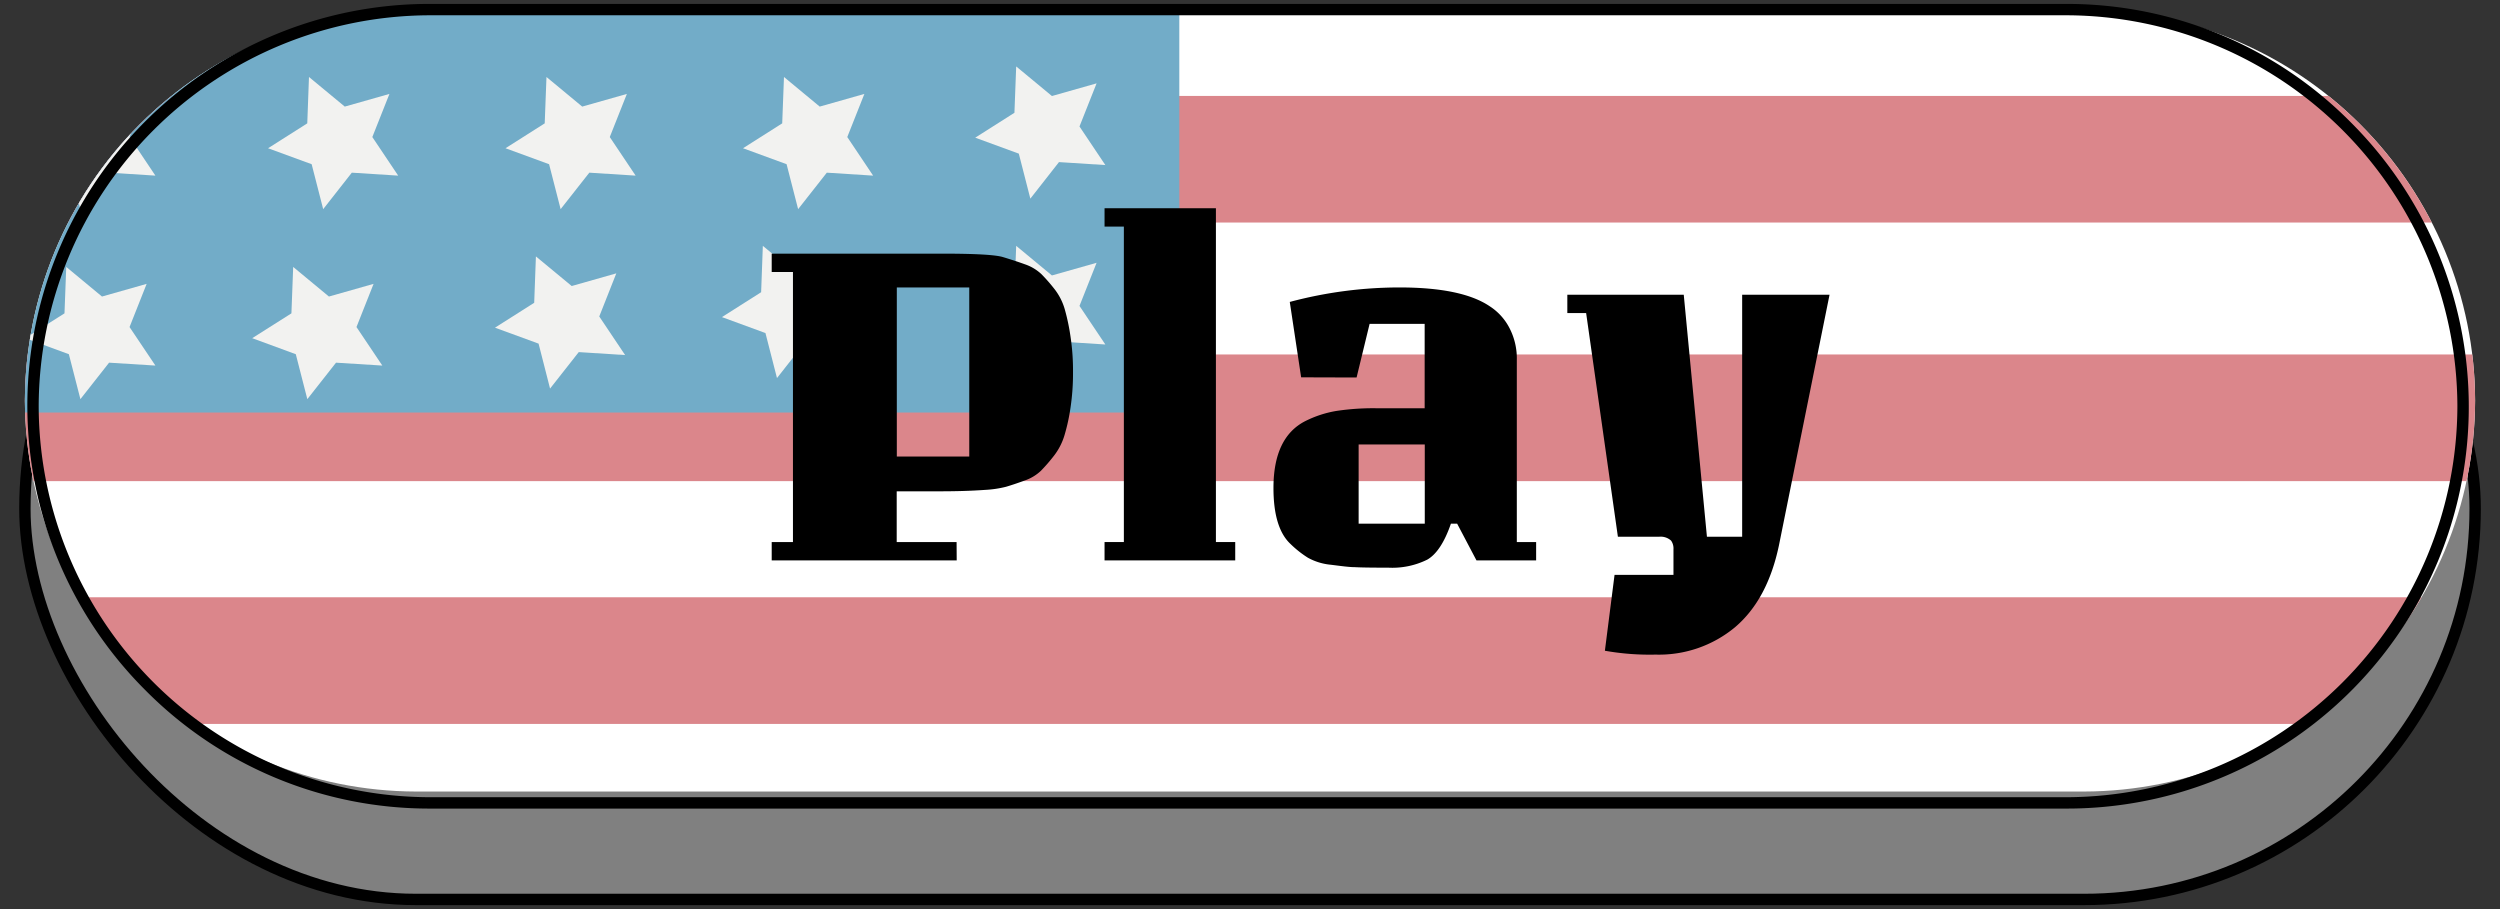 <svg id="Layer_1" data-name="Layer 1" xmlns="http://www.w3.org/2000/svg" xmlns:xlink="http://www.w3.org/1999/xlink" width="440" height="160" viewBox="0 0 440 160"><rect x="0" y="0" width="440" height="160" fill="#333333" stroke="none"/><defs><style>.cls-1{fill:none;}.cls-2{fill:gray;stroke:#000;stroke-miterlimit:10;stroke-width:2px;}.cls-3{clip-path:url(#clip-path);}.cls-4{fill:#fff;}.cls-5{fill:#db868b;}.cls-6{fill:#72acc8;}.cls-7{fill:#f2f2f0;}</style><clipPath id="clip-path"><path class="cls-1" d="M366.82,139.31H73.18A69,69,0,0,1,4.38,70.5h0A69,69,0,0,1,73.18,1.69H366.82a69,69,0,0,1,68.8,68.81h0A69,69,0,0,1,366.82,139.31Z"/></clipPath></defs><title>americaplaybutton</title><rect class="cls-2" x="4.38" y="20.69" width="431.25" height="137.61" rx="68.81"/><g class="cls-3"><rect class="cls-4" x="-0.58" y="-71.52" width="456.05" height="260.07"/><rect class="cls-5" x="-0.5" y="16.88" width="456.05" height="22.29"/><rect class="cls-5" x="-0.5" y="62.39" width="456.05" height="22.29"/><rect class="cls-5" x="-0.5" y="105.12" width="456.05" height="22.29"/><rect class="cls-5" x="-0.5" y="147.85" width="456.05" height="22.29"/><rect class="cls-6" x="-0.5" y="-72.29" width="208.06" height="144.9"/><polygon class="cls-7" points="27.35 30.91 19.2 30.39 14.15 36.81 12.12 28.9 4.45 26.09 11.35 21.71 11.66 13.55 17.95 18.76 25.81 16.53 22.8 24.12 27.35 30.91"/><polygon class="cls-7" points="70.08 30.91 61.92 30.39 56.88 36.81 54.85 28.9 47.18 26.09 54.08 21.71 54.38 13.55 60.68 18.76 68.54 16.53 65.53 24.12 70.08 30.91"/><polygon class="cls-7" points="111.87 30.91 103.72 30.39 98.67 36.81 96.64 28.9 88.97 26.09 95.87 21.71 96.18 13.55 102.47 18.76 110.33 16.53 107.32 24.12 111.87 30.91"/><polygon class="cls-7" points="153.67 30.91 145.52 30.39 140.47 36.81 138.44 28.9 130.77 26.09 137.67 21.71 137.98 13.55 144.27 18.76 152.13 16.53 149.12 24.12 153.67 30.91"/><polygon class="cls-7" points="194.54 29.05 186.38 28.53 181.34 34.96 179.31 27.04 171.64 24.23 178.54 19.85 178.85 11.69 185.14 16.9 193 14.67 189.99 22.26 194.54 29.05"/><polygon class="cls-7" points="27.35 64.34 19.2 63.83 14.15 70.25 12.12 62.34 4.45 59.52 11.35 55.15 11.66 46.98 17.95 52.19 25.81 49.96 22.8 57.56 27.35 64.34"/><polygon class="cls-7" points="67.29 64.34 59.14 63.83 54.09 70.25 52.06 62.34 44.39 59.52 51.29 55.15 51.6 46.98 57.89 52.19 65.75 49.96 62.74 57.56 67.29 64.34"/><polygon class="cls-7" points="110.02 62.49 101.86 61.97 96.81 68.39 94.79 60.48 87.12 57.67 94.02 53.29 94.32 45.13 100.62 50.34 108.47 48.11 105.47 55.7 110.02 62.49"/><polygon class="cls-7" points="149.96 60.63 141.8 60.11 136.75 66.54 134.72 58.62 127.06 55.81 133.96 51.43 134.26 43.27 140.56 48.48 148.41 46.25 145.41 53.84 149.96 60.63"/><polygon class="cls-7" points="194.54 60.63 186.38 60.11 181.34 66.54 179.31 58.62 171.64 55.81 178.54 51.43 178.85 43.27 185.14 48.48 193 46.25 189.99 53.84 194.54 60.63"/></g><path d="M168.38,98.63H135.82V95.4h3.74V47.87h-3.74V44.64h29.92q8.76,0,10.76.6c1.33.4,2.62.82,3.87,1.27a8,8,0,0,1,2.93,1.75,30.35,30.35,0,0,1,2.3,2.63,10.46,10.46,0,0,1,1.82,3.62,36.83,36.83,0,0,1,1,4.8,39.87,39.87,0,0,1,.43,6.16,40.73,40.73,0,0,1-.43,6.21,33.51,33.51,0,0,1-1.06,4.89,11,11,0,0,1-1.87,3.65,30.68,30.68,0,0,1-2.29,2.64,7.85,7.85,0,0,1-2.94,1.74c-1.25.46-2.31.81-3.19,1.07a18.9,18.9,0,0,1-3.69.55c-2.39.17-5,.25-7.91.25h-7.65V95.4h10.54Zm2.21-18.28V50.59H157.84V80.35Z"/><path d="M194.4,36.65H214V95.4h3.4v3.23H194.4V95.4h3.4V39.88h-3.4Z"/><path d="M229,66.41l-2-13.27a74.92,74.92,0,0,1,19.3-2.55q11,0,15.9,3.32a10,10,0,0,1,3.4,3.7,11.6,11.6,0,0,1,1.36,5.74V95.4h3.4v3.23H259.86l-3.4-6.46h-1.1q-1.71,4.93-4.17,6.33a13.86,13.86,0,0,1-6.84,1.41q-4.38,0-5.91-.09c-1,0-2.41-.2-4.17-.42a10.31,10.31,0,0,1-4.08-1.24,18.4,18.4,0,0,1-3.06-2.42q-3-2.8-3-9.86,0-8.85,5.53-11.73a19.27,19.27,0,0,1,5.57-1.83,43.83,43.83,0,0,1,6.93-.47h8.58V57h-9.69l-2.29,9.44Zm21.76,25.76V78.23H239.12V92.17Z"/><path d="M306.62,51.87H322L313.09,96q-2,9.51-7.7,14.37a20.93,20.93,0,0,1-14,4.84,45,45,0,0,1-8.93-.68l1.7-13.35h10.37v-4.5a2.37,2.37,0,0,0-.42-1.53,2.72,2.72,0,0,0-2.13-.68h-7.23L279.16,55.1h-3.31V51.87h20.49l4.08,42.6h6.2Z"/><path d="M363.7,2.69A69,69,0,0,1,432.5,71.5h0a69,69,0,0,1-68.8,68.81H75.62A69,69,0,0,1,6.81,71.5h0A69,69,0,0,1,75.62,2.69H363.7m0-2H75.62a70.72,70.72,0,0,0-50,120.82,70.31,70.31,0,0,0,50,20.8H363.7a70.72,70.72,0,0,0,50-120.82,70.3,70.3,0,0,0-50-20.8Z"/></svg>

